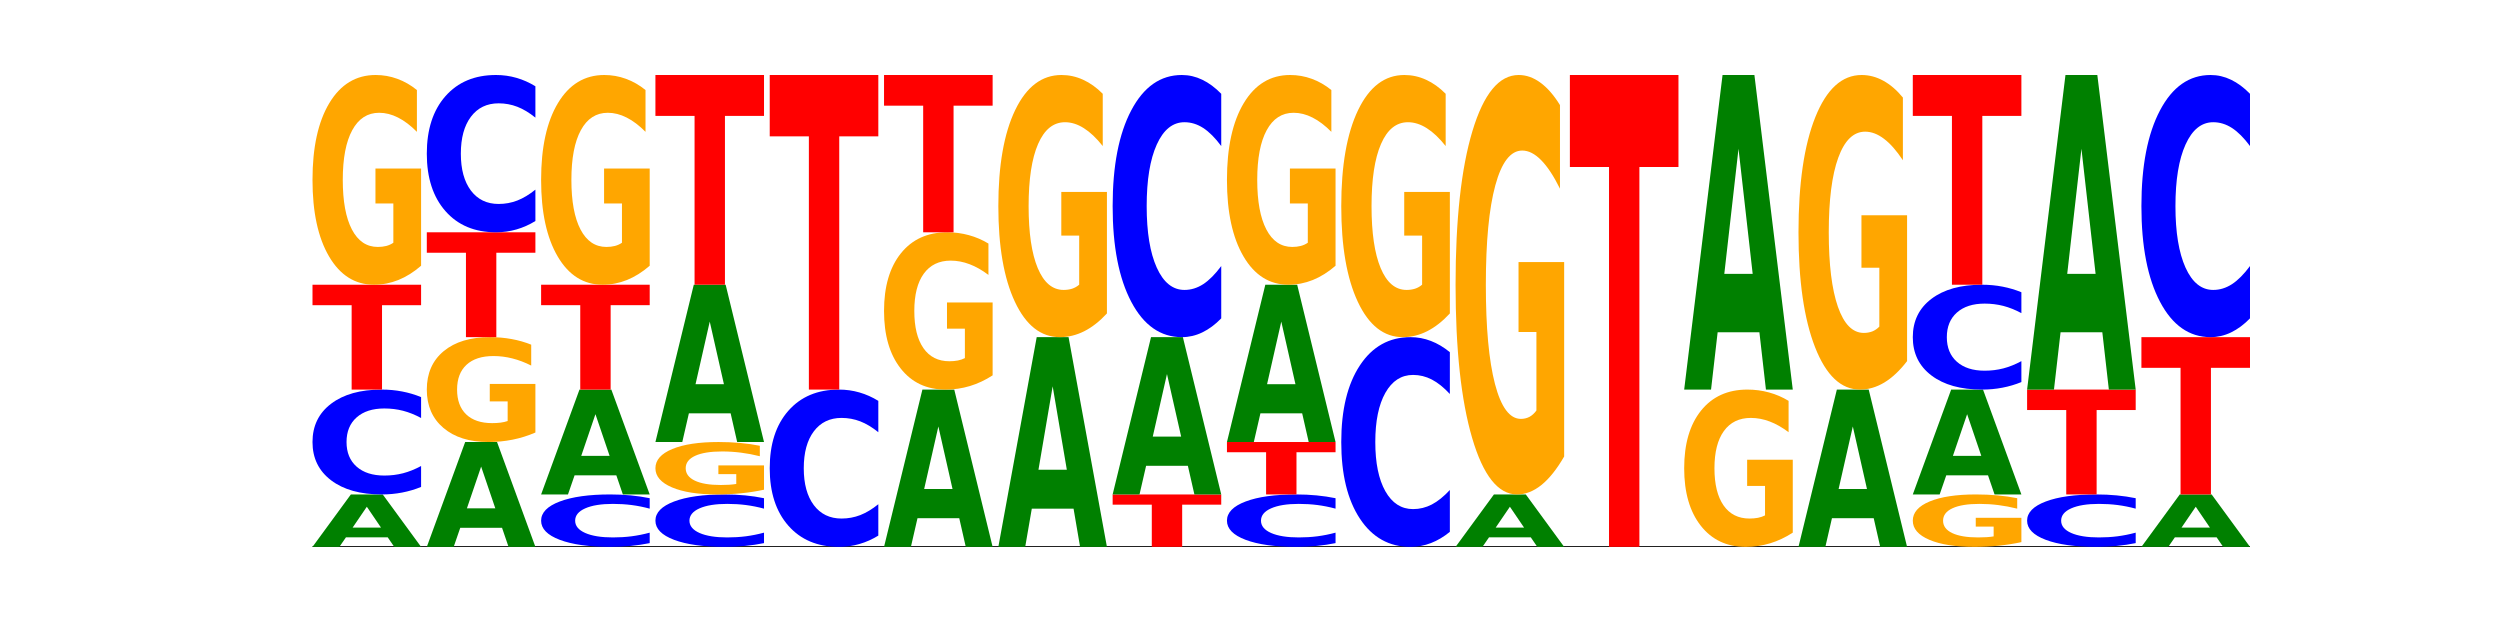 <?xml version="1.0" encoding="utf-8" standalone="no"?>
<!DOCTYPE svg PUBLIC "-//W3C//DTD SVG 1.1//EN"
  "http://www.w3.org/Graphics/SVG/1.1/DTD/svg11.dtd">
<!-- Created with matplotlib (https://matplotlib.org/) -->
<svg height="180pt" version="1.1" viewBox="0 0 720 180" width="720pt" xmlns="http://www.w3.org/2000/svg" xmlns:xlink="http://www.w3.org/1999/xlink">
 <defs>
  <style type="text/css">*{stroke-linecap:butt;stroke-linejoin:round;}</style>
 </defs>
 <g id="figure_1">
  <g id="patch_1">
   <path d="M 0 180 
L 720 180 
L 720 0 
L 0 0 
z
" style="fill:none;"/>
  </g>
  <g id="axes_1">
   <g id="line2d_1">
    <path clip-path="url(#p8dc4045cd7)" d="M 90 157.5 
L 648 157.5 
" style="fill:none;stroke:#000000;stroke-linecap:square;stroke-width:0.5;"/>
   </g>
   <g id="patch_2">
    <path clip-path="url(#p8dc4045cd7)" d="M 111.664 154.749 
L 99.636 154.749 
L 97.737 157.5 
L 90 157.5 
L 101.049 142.4 
L 110.225 142.4 
L 121.274 157.5 
L 113.544 157.5 
z
M 101.554 151.947 
L 109.726 151.947 
L 105.647 145.94 
z
" style="fill:#008000;"/>
   </g>
   <g id="patch_3">
    <path clip-path="url(#p8dc4045cd7)" d="M 121.274 140.235 
Q 118.658 141.308 115.829 141.851 
Q 113.001 142.4 109.92 142.4 
Q 100.732 142.4 95.366 138.333 
Q 90 134.265 90 127.309 
Q 90 120.329 95.366 116.267 
Q 100.732 112.2 109.92 112.2 
Q 113.001 112.2 115.829 112.749 
Q 118.658 113.292 121.274 114.365 
L 121.274 120.385 
Q 118.635 118.962 116.074 118.301 
Q 113.513 117.64 110.684 117.64 
Q 105.61 117.64 102.702 120.216 
Q 99.802 122.787 99.802 127.309 
Q 99.802 131.813 102.702 134.39 
Q 105.61 136.96 110.684 136.96 
Q 113.513 136.96 116.074 136.299 
Q 118.635 135.631 121.274 134.209 
z
" style="fill:#0000ff;"/>
   </g>
   <g id="patch_4">
    <path clip-path="url(#p8dc4045cd7)" d="M 90 82 
L 121.274 82 
L 121.274 87.89 
L 110.023 87.89 
L 110.023 112.2 
L 101.273 112.2 
L 101.273 87.89 
L 90 87.89 
z
" style="fill:#ff0000;"/>
   </g>
   <g id="patch_5">
    <path clip-path="url(#p8dc4045cd7)" d="M 121.274 76.535 
Q 118.12 79.268 114.728 80.64 
Q 111.336 82 107.719 82 
Q 99.546 82 94.773 73.865 
Q 90 65.73 90 51.819 
Q 90 37.745 94.857 29.672 
Q 99.722 21.6 108.181 21.6 
Q 111.441 21.6 114.427 22.698 
Q 117.419 23.783 120.069 25.929 
L 120.069 37.97 
Q 117.335 35.212 114.63 33.852 
Q 111.924 32.48 109.205 32.48 
Q 104.172 32.48 101.446 37.495 
Q 98.719 42.499 98.719 51.819 
Q 98.719 61.052 101.348 66.092 
Q 103.976 71.12 108.812 71.12 
Q 110.13 71.12 111.258 70.833 
Q 112.387 70.534 113.284 69.91 
L 113.284 58.606 
L 108.132 58.606 
L 108.132 48.537 
L 121.274 48.537 
z
" style="fill:#ffa600;"/>
   </g>
   <g id="patch_6">
    <path clip-path="url(#p8dc4045cd7)" d="M 144.584 151.999 
L 132.557 151.999 
L 130.657 157.5 
L 122.92 157.5 
L 133.97 127.3 
L 143.145 127.3 
L 154.195 157.5 
L 146.464 157.5 
z
M 134.475 146.393 
L 142.647 146.393 
L 138.567 134.381 
z
" style="fill:#008000;"/>
   </g>
   <g id="patch_7">
    <path clip-path="url(#p8dc4045cd7)" d="M 154.195 124.568 
Q 151.041 125.934 147.648 126.62 
Q 144.256 127.3 140.639 127.3 
Q 132.467 127.3 127.694 123.233 
Q 122.92 119.165 122.92 112.209 
Q 122.92 105.172 127.778 101.136 
Q 132.642 97.1 141.102 97.1 
Q 144.361 97.1 147.347 97.649 
Q 150.34 98.192 152.989 99.265 
L 152.989 105.285 
Q 150.256 103.906 147.55 103.226 
Q 144.845 102.54 142.125 102.54 
Q 137.093 102.54 134.366 105.048 
Q 131.64 107.549 131.64 112.209 
Q 131.64 116.826 134.268 119.346 
Q 136.896 121.86 141.733 121.86 
Q 143.05 121.86 144.179 121.717 
Q 145.307 121.567 146.204 121.255 
L 146.204 115.603 
L 141.053 115.603 
L 141.053 110.569 
L 154.195 110.569 
z
" style="fill:#ffa600;"/>
   </g>
   <g id="patch_8">
    <path clip-path="url(#p8dc4045cd7)" d="M 122.92 66.9 
L 154.195 66.9 
L 154.195 72.79 
L 142.943 72.79 
L 142.943 97.1 
L 134.194 97.1 
L 134.194 72.79 
L 122.92 72.79 
z
" style="fill:#ff0000;"/>
   </g>
   <g id="patch_9">
    <path clip-path="url(#p8dc4045cd7)" d="M 154.195 63.653 
Q 151.579 65.262 148.75 66.077 
Q 145.921 66.9 142.84 66.9 
Q 133.652 66.9 128.286 60.799 
Q 122.92 54.698 122.92 44.264 
Q 122.92 33.793 128.286 27.701 
Q 133.652 21.6 142.84 21.6 
Q 145.921 21.6 148.75 22.423 
Q 151.579 23.238 154.195 24.847 
L 154.195 33.877 
Q 151.555 31.744 148.994 30.752 
Q 146.433 29.76 143.604 29.76 
Q 138.53 29.76 135.622 33.624 
Q 132.723 37.48 132.723 44.264 
Q 132.723 51.02 135.622 54.885 
Q 138.53 58.74 143.604 58.74 
Q 146.433 58.74 148.994 57.748 
Q 151.555 56.747 154.195 54.614 
z
" style="fill:#0000ff;"/>
   </g>
   <g id="patch_10">
    <path clip-path="url(#p8dc4045cd7)" d="M 187.115 156.418 
Q 184.499 156.954 181.67 157.226 
Q 178.841 157.5 175.76 157.5 
Q 166.573 157.5 161.207 155.466 
Q 155.841 153.433 155.841 149.955 
Q 155.841 146.464 161.207 144.434 
Q 166.573 142.4 175.76 142.4 
Q 178.841 142.4 181.67 142.674 
Q 184.499 142.946 187.115 143.482 
L 187.115 146.492 
Q 184.475 145.781 181.914 145.451 
Q 179.354 145.12 176.525 145.12 
Q 171.45 145.12 168.543 146.408 
Q 165.643 147.693 165.643 149.955 
Q 165.643 152.207 168.543 153.495 
Q 171.45 154.78 176.525 154.78 
Q 179.354 154.78 181.914 154.449 
Q 184.475 154.116 187.115 153.405 
z
" style="fill:#0000ff;"/>
   </g>
   <g id="patch_11">
    <path clip-path="url(#p8dc4045cd7)" d="M 177.504 136.899 
L 165.477 136.899 
L 163.578 142.4 
L 155.841 142.4 
L 166.89 112.2 
L 176.066 112.2 
L 187.115 142.4 
L 179.384 142.4 
z
M 167.395 131.293 
L 175.567 131.293 
L 171.487 119.281 
z
" style="fill:#008000;"/>
   </g>
   <g id="patch_12">
    <path clip-path="url(#p8dc4045cd7)" d="M 155.841 82 
L 187.115 82 
L 187.115 87.89 
L 175.864 87.89 
L 175.864 112.2 
L 167.114 112.2 
L 167.114 87.89 
L 155.841 87.89 
z
" style="fill:#ff0000;"/>
   </g>
   <g id="patch_13">
    <path clip-path="url(#p8dc4045cd7)" d="M 187.115 76.535 
Q 183.961 79.268 180.569 80.64 
Q 177.176 82 173.56 82 
Q 165.387 82 160.614 73.865 
Q 155.841 65.73 155.841 51.819 
Q 155.841 37.745 160.698 29.672 
Q 165.562 21.6 174.022 21.6 
Q 177.281 21.6 180.267 22.698 
Q 183.26 23.783 185.909 25.929 
L 185.909 37.97 
Q 183.176 35.212 180.47 33.852 
Q 177.765 32.48 175.045 32.48 
Q 170.013 32.48 167.286 37.495 
Q 164.56 42.499 164.56 51.819 
Q 164.56 61.052 167.188 66.092 
Q 169.817 71.12 174.653 71.12 
Q 175.971 71.12 177.099 70.833 
Q 178.228 70.534 179.125 69.91 
L 179.125 58.606 
L 173.973 58.606 
L 173.973 48.537 
L 187.115 48.537 
z
" style="fill:#ffa600;"/>
   </g>
   <g id="patch_14">
    <path clip-path="url(#p8dc4045cd7)" d="M 220.035 156.418 
Q 217.419 156.954 214.591 157.226 
Q 211.762 157.5 208.681 157.5 
Q 199.493 157.5 194.127 155.466 
Q 188.761 153.433 188.761 149.955 
Q 188.761 146.464 194.127 144.434 
Q 199.493 142.4 208.681 142.4 
Q 211.762 142.4 214.591 142.674 
Q 217.419 142.946 220.035 143.482 
L 220.035 146.492 
Q 217.396 145.781 214.835 145.451 
Q 212.274 145.12 209.445 145.12 
Q 204.371 145.12 201.463 146.408 
Q 198.563 147.693 198.563 149.955 
Q 198.563 152.207 201.463 153.495 
Q 204.371 154.78 209.445 154.78 
Q 212.274 154.78 214.835 154.449 
Q 217.396 154.116 220.035 153.405 
z
" style="fill:#0000ff;"/>
   </g>
   <g id="patch_15">
    <path clip-path="url(#p8dc4045cd7)" d="M 220.035 141.034 
Q 216.881 141.717 213.489 142.06 
Q 210.097 142.4 206.48 142.4 
Q 198.307 142.4 193.534 140.366 
Q 188.761 138.333 188.761 134.855 
Q 188.761 131.336 193.618 129.318 
Q 198.483 127.3 206.943 127.3 
Q 210.202 127.3 213.188 127.574 
Q 216.18 127.846 218.83 128.382 
L 218.83 131.392 
Q 216.096 130.703 213.391 130.363 
Q 210.685 130.02 207.966 130.02 
Q 202.933 130.02 200.207 131.274 
Q 197.48 132.525 197.48 134.855 
Q 197.48 137.163 200.109 138.423 
Q 202.737 139.68 207.573 139.68 
Q 208.891 139.68 210.019 139.608 
Q 211.148 139.533 212.045 139.378 
L 212.045 136.552 
L 206.893 136.552 
L 206.893 134.034 
L 220.035 134.034 
z
" style="fill:#ffa600;"/>
   </g>
   <g id="patch_16">
    <path clip-path="url(#p8dc4045cd7)" d="M 210.425 119.048 
L 198.397 119.048 
L 196.498 127.3 
L 188.761 127.3 
L 199.81 82 
L 208.986 82 
L 220.035 127.3 
L 212.305 127.3 
z
M 200.315 110.64 
L 208.487 110.64 
L 204.408 92.621 
z
" style="fill:#008000;"/>
   </g>
   <g id="patch_17">
    <path clip-path="url(#p8dc4045cd7)" d="M 188.761 21.6 
L 220.035 21.6 
L 220.035 33.38 
L 208.784 33.38 
L 208.784 82 
L 200.034 82 
L 200.034 33.38 
L 188.761 33.38 
z
" style="fill:#ff0000;"/>
   </g>
   <g id="patch_18">
    <path clip-path="url(#p8dc4045cd7)" d="M 252.956 154.253 
Q 250.34 155.862 247.511 156.677 
Q 244.682 157.5 241.601 157.5 
Q 232.414 157.5 227.047 151.399 
Q 221.681 145.298 221.681 134.864 
Q 221.681 124.393 227.047 118.301 
Q 232.414 112.2 241.601 112.2 
Q 244.682 112.2 247.511 113.023 
Q 250.34 113.838 252.956 115.447 
L 252.956 124.477 
Q 250.316 122.344 247.755 121.352 
Q 245.194 120.36 242.366 120.36 
Q 237.291 120.36 234.383 124.224 
Q 231.484 128.08 231.484 134.864 
Q 231.484 141.62 234.383 145.485 
Q 237.291 149.34 242.366 149.34 
Q 245.194 149.34 247.755 148.348 
Q 250.316 147.347 252.956 145.214 
z
" style="fill:#0000ff;"/>
   </g>
   <g id="patch_19">
    <path clip-path="url(#p8dc4045cd7)" d="M 221.681 21.6 
L 252.956 21.6 
L 252.956 39.27 
L 241.704 39.27 
L 241.704 112.2 
L 232.955 112.2 
L 232.955 39.27 
L 221.681 39.27 
z
" style="fill:#ff0000;"/>
   </g>
   <g id="patch_20">
    <path clip-path="url(#p8dc4045cd7)" d="M 276.266 149.248 
L 264.238 149.248 
L 262.339 157.5 
L 254.602 157.5 
L 265.651 112.2 
L 274.827 112.2 
L 285.876 157.5 
L 278.145 157.5 
z
M 266.156 140.84 
L 274.328 140.84 
L 270.249 122.821 
z
" style="fill:#008000;"/>
   </g>
   <g id="patch_21">
    <path clip-path="url(#p8dc4045cd7)" d="M 285.876 108.101 
Q 282.722 110.151 279.33 111.18 
Q 275.937 112.2 272.321 112.2 
Q 264.148 112.2 259.375 106.099 
Q 254.602 99.998 254.602 89.564 
Q 254.602 79.009 259.459 72.954 
Q 264.323 66.9 272.783 66.9 
Q 276.042 66.9 279.028 67.723 
Q 282.021 68.538 284.671 70.147 
L 284.671 79.177 
Q 281.937 77.109 279.232 76.089 
Q 276.526 75.06 273.807 75.06 
Q 268.774 75.06 266.048 78.822 
Q 263.321 82.574 263.321 89.564 
Q 263.321 96.489 265.949 100.269 
Q 268.578 104.04 273.414 104.04 
Q 274.732 104.04 275.86 103.825 
Q 276.989 103.6 277.886 103.133 
L 277.886 94.655 
L 272.734 94.655 
L 272.734 87.103 
L 285.876 87.103 
z
" style="fill:#ffa600;"/>
   </g>
   <g id="patch_22">
    <path clip-path="url(#p8dc4045cd7)" d="M 254.602 21.6 
L 285.876 21.6 
L 285.876 30.435 
L 274.625 30.435 
L 274.625 66.9 
L 265.875 66.9 
L 265.875 30.435 
L 254.602 30.435 
z
" style="fill:#ff0000;"/>
   </g>
   <g id="patch_23">
    <path clip-path="url(#p8dc4045cd7)" d="M 309.186 146.497 
L 297.158 146.497 
L 295.259 157.5 
L 287.522 157.5 
L 298.571 97.1 
L 307.747 97.1 
L 318.796 157.5 
L 311.066 157.5 
z
M 299.077 135.287 
L 307.248 135.287 
L 303.169 111.262 
z
" style="fill:#008000;"/>
   </g>
   <g id="patch_24">
    <path clip-path="url(#p8dc4045cd7)" d="M 318.796 90.269 
Q 315.642 93.684 312.25 95.4 
Q 308.858 97.1 305.241 97.1 
Q 297.068 97.1 292.295 86.931 
Q 287.522 76.763 287.522 59.373 
Q 287.522 41.781 292.379 31.691 
Q 297.244 21.6 305.704 21.6 
Q 308.963 21.6 311.949 22.972 
Q 314.941 24.329 317.591 27.012 
L 317.591 42.062 
Q 314.857 38.615 312.152 36.915 
Q 309.446 35.2 306.727 35.2 
Q 301.694 35.2 298.968 41.469 
Q 296.241 47.723 296.241 59.373 
Q 296.241 70.914 298.87 77.215 
Q 301.498 83.5 306.334 83.5 
Q 307.652 83.5 308.781 83.142 
Q 309.909 82.767 310.806 81.988 
L 310.806 67.858 
L 305.655 67.858 
L 305.655 55.272 
L 318.796 55.272 
z
" style="fill:#ffa600;"/>
   </g>
   <g id="patch_25">
    <path clip-path="url(#p8dc4045cd7)" d="M 320.442 142.4 
L 351.717 142.4 
L 351.717 145.345 
L 340.465 145.345 
L 340.465 157.5 
L 331.716 157.5 
L 331.716 145.345 
L 320.442 145.345 
z
" style="fill:#ff0000;"/>
   </g>
   <g id="patch_26">
    <path clip-path="url(#p8dc4045cd7)" d="M 342.106 134.148 
L 330.079 134.148 
L 328.18 142.4 
L 320.442 142.4 
L 331.492 97.1 
L 340.668 97.1 
L 351.717 142.4 
L 343.986 142.4 
z
M 331.997 125.74 
L 340.169 125.74 
L 336.089 107.721 
z
" style="fill:#008000;"/>
   </g>
   <g id="patch_27">
    <path clip-path="url(#p8dc4045cd7)" d="M 351.717 91.688 
Q 349.101 94.371 346.272 95.728 
Q 343.443 97.1 340.362 97.1 
Q 331.175 97.1 325.809 86.931 
Q 320.442 76.763 320.442 59.373 
Q 320.442 41.922 325.809 31.769 
Q 331.175 21.6 340.362 21.6 
Q 343.443 21.6 346.272 22.972 
Q 349.101 24.329 351.717 27.012 
L 351.717 42.062 
Q 349.077 38.506 346.516 36.853 
Q 343.955 35.2 341.127 35.2 
Q 336.052 35.2 333.144 41.641 
Q 330.245 48.066 330.245 59.373 
Q 330.245 70.634 333.144 77.075 
Q 336.052 83.5 341.127 83.5 
Q 343.955 83.5 346.516 81.847 
Q 349.077 80.178 351.717 76.623 
z
" style="fill:#0000ff;"/>
   </g>
   <g id="patch_28">
    <path clip-path="url(#p8dc4045cd7)" d="M 384.637 156.418 
Q 382.021 156.954 379.192 157.226 
Q 376.364 157.5 373.283 157.5 
Q 364.095 157.5 358.729 155.466 
Q 353.363 153.433 353.363 149.955 
Q 353.363 146.464 358.729 144.434 
Q 364.095 142.4 373.283 142.4 
Q 376.364 142.4 379.192 142.674 
Q 382.021 142.946 384.637 143.482 
L 384.637 146.492 
Q 381.997 145.781 379.437 145.451 
Q 376.876 145.12 374.047 145.12 
Q 368.972 145.12 366.065 146.408 
Q 363.165 147.693 363.165 149.955 
Q 363.165 152.207 366.065 153.495 
Q 368.972 154.78 374.047 154.78 
Q 376.876 154.78 379.437 154.449 
Q 381.997 154.116 384.637 153.405 
z
" style="fill:#0000ff;"/>
   </g>
   <g id="patch_29">
    <path clip-path="url(#p8dc4045cd7)" d="M 353.363 127.3 
L 384.637 127.3 
L 384.637 130.245 
L 373.386 130.245 
L 373.386 142.4 
L 364.636 142.4 
L 364.636 130.245 
L 353.363 130.245 
z
" style="fill:#ff0000;"/>
   </g>
   <g id="patch_30">
    <path clip-path="url(#p8dc4045cd7)" d="M 375.027 119.048 
L 362.999 119.048 
L 361.1 127.3 
L 353.363 127.3 
L 364.412 82 
L 373.588 82 
L 384.637 127.3 
L 376.907 127.3 
z
M 364.917 110.64 
L 373.089 110.64 
L 369.01 92.621 
z
" style="fill:#008000;"/>
   </g>
   <g id="patch_31">
    <path clip-path="url(#p8dc4045cd7)" d="M 384.637 76.535 
Q 381.483 79.268 378.091 80.64 
Q 374.698 82 371.082 82 
Q 362.909 82 358.136 73.865 
Q 353.363 65.73 353.363 51.819 
Q 353.363 37.745 358.22 29.672 
Q 363.084 21.6 371.544 21.6 
Q 374.803 21.6 377.789 22.698 
Q 380.782 23.783 383.432 25.929 
L 383.432 37.97 
Q 380.698 35.212 377.993 33.852 
Q 375.287 32.48 372.568 32.48 
Q 367.535 32.48 364.809 37.495 
Q 362.082 42.499 362.082 51.819 
Q 362.082 61.052 364.71 66.092 
Q 367.339 71.12 372.175 71.12 
Q 373.493 71.12 374.621 70.833 
Q 375.75 70.534 376.647 69.91 
L 376.647 58.606 
L 371.495 58.606 
L 371.495 48.537 
L 384.637 48.537 
z
" style="fill:#ffa600;"/>
   </g>
   <g id="patch_32">
    <path clip-path="url(#p8dc4045cd7)" d="M 417.558 153.171 
Q 414.941 155.317 412.113 156.402 
Q 409.284 157.5 406.203 157.5 
Q 397.015 157.5 391.649 149.365 
Q 386.283 141.23 386.283 127.319 
Q 386.283 113.357 391.649 105.235 
Q 397.015 97.1 406.203 97.1 
Q 409.284 97.1 412.113 98.198 
Q 414.941 99.283 417.558 101.429 
L 417.558 113.47 
Q 414.918 110.625 412.357 109.302 
Q 409.796 107.98 406.967 107.98 
Q 401.893 107.98 398.985 113.133 
Q 396.085 118.273 396.085 127.319 
Q 396.085 136.327 398.985 141.48 
Q 401.893 146.62 406.967 146.62 
Q 409.796 146.62 412.357 145.298 
Q 414.918 143.963 417.558 141.118 
z
" style="fill:#0000ff;"/>
   </g>
   <g id="patch_33">
    <path clip-path="url(#p8dc4045cd7)" d="M 417.558 90.269 
Q 414.403 93.684 411.011 95.4 
Q 407.619 97.1 404.002 97.1 
Q 395.829 97.1 391.056 86.931 
Q 386.283 76.763 386.283 59.373 
Q 386.283 41.781 391.14 31.691 
Q 396.005 21.6 404.465 21.6 
Q 407.724 21.6 410.71 22.972 
Q 413.703 24.329 416.352 27.012 
L 416.352 42.062 
Q 413.618 38.615 410.913 36.915 
Q 408.207 35.2 405.488 35.2 
Q 400.455 35.2 397.729 41.469 
Q 395.002 47.723 395.002 59.373 
Q 395.002 70.914 397.631 77.215 
Q 400.259 83.5 405.095 83.5 
Q 406.413 83.5 407.542 83.142 
Q 408.67 82.767 409.567 81.988 
L 409.567 67.858 
L 404.416 67.858 
L 404.416 55.272 
L 417.558 55.272 
z
" style="fill:#ffa600;"/>
   </g>
   <g id="patch_34">
    <path clip-path="url(#p8dc4045cd7)" d="M 440.867 154.749 
L 428.84 154.749 
L 426.941 157.5 
L 419.204 157.5 
L 430.253 142.4 
L 439.429 142.4 
L 450.478 157.5 
L 442.747 157.5 
z
M 430.758 151.947 
L 438.93 151.947 
L 434.85 145.94 
z
" style="fill:#008000;"/>
   </g>
   <g id="patch_35">
    <path clip-path="url(#p8dc4045cd7)" d="M 450.478 131.47 
Q 447.324 136.935 443.931 139.68 
Q 440.539 142.4 436.922 142.4 
Q 428.75 142.4 423.977 126.13 
Q 419.204 109.861 419.204 82.037 
Q 419.204 53.89 424.061 37.745 
Q 428.925 21.6 437.385 21.6 
Q 440.644 21.6 443.63 23.796 
Q 446.623 25.967 449.272 30.259 
L 449.272 54.339 
Q 446.539 48.824 443.833 46.104 
Q 441.128 43.359 438.408 43.359 
Q 433.376 43.359 430.649 53.391 
Q 427.923 63.397 427.923 82.037 
Q 427.923 100.503 430.551 110.584 
Q 433.18 120.641 438.016 120.641 
Q 439.334 120.641 440.462 120.067 
Q 441.59 119.468 442.488 118.22 
L 442.488 95.612 
L 437.336 95.612 
L 437.336 75.475 
L 450.478 75.475 
z
" style="fill:#ffa600;"/>
   </g>
   <g id="patch_36">
    <path clip-path="url(#p8dc4045cd7)" d="M 452.124 21.6 
L 483.398 21.6 
L 483.398 48.104 
L 472.147 48.104 
L 472.147 157.5 
L 463.397 157.5 
L 463.397 48.104 
L 452.124 48.104 
z
" style="fill:#ff0000;"/>
   </g>
   <g id="patch_37">
    <path clip-path="url(#p8dc4045cd7)" d="M 516.319 153.401 
Q 513.165 155.451 509.772 156.48 
Q 506.38 157.5 502.763 157.5 
Q 494.591 157.5 489.817 151.399 
Q 485.044 145.298 485.044 134.864 
Q 485.044 124.309 489.902 118.254 
Q 494.766 112.2 503.226 112.2 
Q 506.485 112.2 509.471 113.023 
Q 512.464 113.838 515.113 115.447 
L 515.113 124.477 
Q 512.38 122.409 509.674 121.389 
Q 506.969 120.36 504.249 120.36 
Q 499.217 120.36 496.49 124.122 
Q 493.763 127.874 493.763 134.864 
Q 493.763 141.789 496.392 145.569 
Q 499.02 149.34 503.857 149.34 
Q 505.174 149.34 506.303 149.125 
Q 507.431 148.9 508.328 148.433 
L 508.328 139.955 
L 503.177 139.955 
L 503.177 132.403 
L 516.319 132.403 
z
" style="fill:#ffa600;"/>
   </g>
   <g id="patch_38">
    <path clip-path="url(#p8dc4045cd7)" d="M 506.708 95.695 
L 494.68 95.695 
L 492.781 112.2 
L 485.044 112.2 
L 496.094 21.6 
L 505.269 21.6 
L 516.319 112.2 
L 508.588 112.2 
z
M 496.599 78.88 
L 504.771 78.88 
L 500.691 42.842 
z
" style="fill:#008000;"/>
   </g>
   <g id="patch_39">
    <path clip-path="url(#p8dc4045cd7)" d="M 539.628 149.248 
L 527.601 149.248 
L 525.702 157.5 
L 517.965 157.5 
L 529.014 112.2 
L 538.19 112.2 
L 549.239 157.5 
L 541.508 157.5 
z
M 529.519 140.84 
L 537.691 140.84 
L 533.611 122.821 
z
" style="fill:#008000;"/>
   </g>
   <g id="patch_40">
    <path clip-path="url(#p8dc4045cd7)" d="M 549.239 104.003 
Q 546.085 108.101 542.692 110.16 
Q 539.3 112.2 535.683 112.2 
Q 527.511 112.2 522.738 99.998 
Q 517.965 87.795 517.965 66.928 
Q 517.965 45.817 522.822 33.709 
Q 527.686 21.6 536.146 21.6 
Q 539.405 21.6 542.391 23.247 
Q 545.384 24.875 548.033 28.094 
L 548.033 46.154 
Q 545.3 42.018 542.594 39.978 
Q 539.889 37.92 537.169 37.92 
Q 532.137 37.92 529.41 45.443 
Q 526.684 52.948 526.684 66.928 
Q 526.684 80.777 529.312 88.338 
Q 531.941 95.88 536.777 95.88 
Q 538.095 95.88 539.223 95.45 
Q 540.351 95.001 541.249 94.065 
L 541.249 77.109 
L 536.097 77.109 
L 536.097 62.006 
L 549.239 62.006 
z
" style="fill:#ffa600;"/>
   </g>
   <g id="patch_41">
    <path clip-path="url(#p8dc4045cd7)" d="M 582.159 156.134 
Q 579.005 156.817 575.613 157.16 
Q 572.22 157.5 568.604 157.5 
Q 560.431 157.5 555.658 155.466 
Q 550.885 153.433 550.885 149.955 
Q 550.885 146.436 555.742 144.418 
Q 560.606 142.4 569.066 142.4 
Q 572.326 142.4 575.311 142.674 
Q 578.304 142.946 580.954 143.482 
L 580.954 146.492 
Q 578.22 145.803 575.515 145.463 
Q 572.809 145.12 570.09 145.12 
Q 565.057 145.12 562.331 146.374 
Q 559.604 147.625 559.604 149.955 
Q 559.604 152.263 562.233 153.523 
Q 564.861 154.78 569.697 154.78 
Q 571.015 154.78 572.143 154.708 
Q 573.272 154.633 574.169 154.478 
L 574.169 151.652 
L 569.017 151.652 
L 569.017 149.134 
L 582.159 149.134 
z
" style="fill:#ffa600;"/>
   </g>
   <g id="patch_42">
    <path clip-path="url(#p8dc4045cd7)" d="M 572.549 136.899 
L 560.521 136.899 
L 558.622 142.4 
L 550.885 142.4 
L 561.934 112.2 
L 571.11 112.2 
L 582.159 142.4 
L 574.429 142.4 
z
M 562.439 131.293 
L 570.611 131.293 
L 566.532 119.281 
z
" style="fill:#008000;"/>
   </g>
   <g id="patch_43">
    <path clip-path="url(#p8dc4045cd7)" d="M 582.159 110.035 
Q 579.543 111.108 576.714 111.651 
Q 573.886 112.2 570.805 112.2 
Q 561.617 112.2 556.251 108.133 
Q 550.885 104.065 550.885 97.109 
Q 550.885 90.129 556.251 86.067 
Q 561.617 82 570.805 82 
Q 573.886 82 576.714 82.549 
Q 579.543 83.092 582.159 84.165 
L 582.159 90.185 
Q 579.52 88.762 576.959 88.101 
Q 574.398 87.44 571.569 87.44 
Q 566.495 87.44 563.587 90.016 
Q 560.687 92.587 560.687 97.109 
Q 560.687 101.613 563.587 104.19 
Q 566.495 106.76 571.569 106.76 
Q 574.398 106.76 576.959 106.099 
Q 579.52 105.431 582.159 104.009 
z
" style="fill:#0000ff;"/>
   </g>
   <g id="patch_44">
    <path clip-path="url(#p8dc4045cd7)" d="M 550.885 21.6 
L 582.159 21.6 
L 582.159 33.38 
L 570.908 33.38 
L 570.908 82 
L 562.158 82 
L 562.158 33.38 
L 550.885 33.38 
z
" style="fill:#ff0000;"/>
   </g>
   <g id="patch_45">
    <path clip-path="url(#p8dc4045cd7)" d="M 615.08 156.418 
Q 612.464 156.954 609.635 157.226 
Q 606.806 157.5 603.725 157.5 
Q 594.537 157.5 589.171 155.466 
Q 583.805 153.433 583.805 149.955 
Q 583.805 146.464 589.171 144.434 
Q 594.537 142.4 603.725 142.4 
Q 606.806 142.4 609.635 142.674 
Q 612.464 142.946 615.08 143.482 
L 615.08 146.492 
Q 612.44 145.781 609.879 145.451 
Q 607.318 145.12 604.489 145.12 
Q 599.415 145.12 596.507 146.408 
Q 593.608 147.693 593.608 149.955 
Q 593.608 152.207 596.507 153.495 
Q 599.415 154.78 604.489 154.78 
Q 607.318 154.78 609.879 154.449 
Q 612.44 154.116 615.08 153.405 
z
" style="fill:#0000ff;"/>
   </g>
   <g id="patch_46">
    <path clip-path="url(#p8dc4045cd7)" d="M 583.805 112.2 
L 615.08 112.2 
L 615.08 118.09 
L 603.828 118.09 
L 603.828 142.4 
L 595.079 142.4 
L 595.079 118.09 
L 583.805 118.09 
z
" style="fill:#ff0000;"/>
   </g>
   <g id="patch_47">
    <path clip-path="url(#p8dc4045cd7)" d="M 605.469 95.695 
L 593.441 95.695 
L 591.542 112.2 
L 583.805 112.2 
L 594.855 21.6 
L 604.03 21.6 
L 615.08 112.2 
L 607.349 112.2 
z
M 595.36 78.88 
L 603.532 78.88 
L 599.452 42.842 
z
" style="fill:#008000;"/>
   </g>
   <g id="patch_48">
    <path clip-path="url(#p8dc4045cd7)" d="M 638.389 154.749 
L 626.362 154.749 
L 624.463 157.5 
L 616.726 157.5 
L 627.775 142.4 
L 636.951 142.4 
L 648 157.5 
L 640.269 157.5 
z
M 628.28 151.947 
L 636.452 151.947 
L 632.372 145.94 
z
" style="fill:#008000;"/>
   </g>
   <g id="patch_49">
    <path clip-path="url(#p8dc4045cd7)" d="M 616.726 97.1 
L 648 97.1 
L 648 105.935 
L 636.749 105.935 
L 636.749 142.4 
L 627.999 142.4 
L 627.999 105.935 
L 616.726 105.935 
z
" style="fill:#ff0000;"/>
   </g>
   <g id="patch_50">
    <path clip-path="url(#p8dc4045cd7)" d="M 648 91.688 
Q 645.384 94.371 642.555 95.728 
Q 639.726 97.1 636.645 97.1 
Q 627.458 97.1 622.092 86.931 
Q 616.726 76.763 616.726 59.373 
Q 616.726 41.922 622.092 31.769 
Q 627.458 21.6 636.645 21.6 
Q 639.726 21.6 642.555 22.972 
Q 645.384 24.329 648 27.012 
L 648 42.062 
Q 645.36 38.506 642.799 36.853 
Q 640.239 35.2 637.41 35.2 
Q 632.335 35.2 629.428 41.641 
Q 626.528 48.066 626.528 59.373 
Q 626.528 70.634 629.428 77.075 
Q 632.335 83.5 637.41 83.5 
Q 640.239 83.5 642.799 81.847 
Q 645.36 80.178 648 76.623 
z
" style="fill:#0000ff;"/>
   </g>
  </g>
 </g>
 <defs>
  <clipPath id="p8dc4045cd7">
   <rect height="135.9" width="558" x="90" y="21.6"/>
  </clipPath>
 </defs>
</svg>
